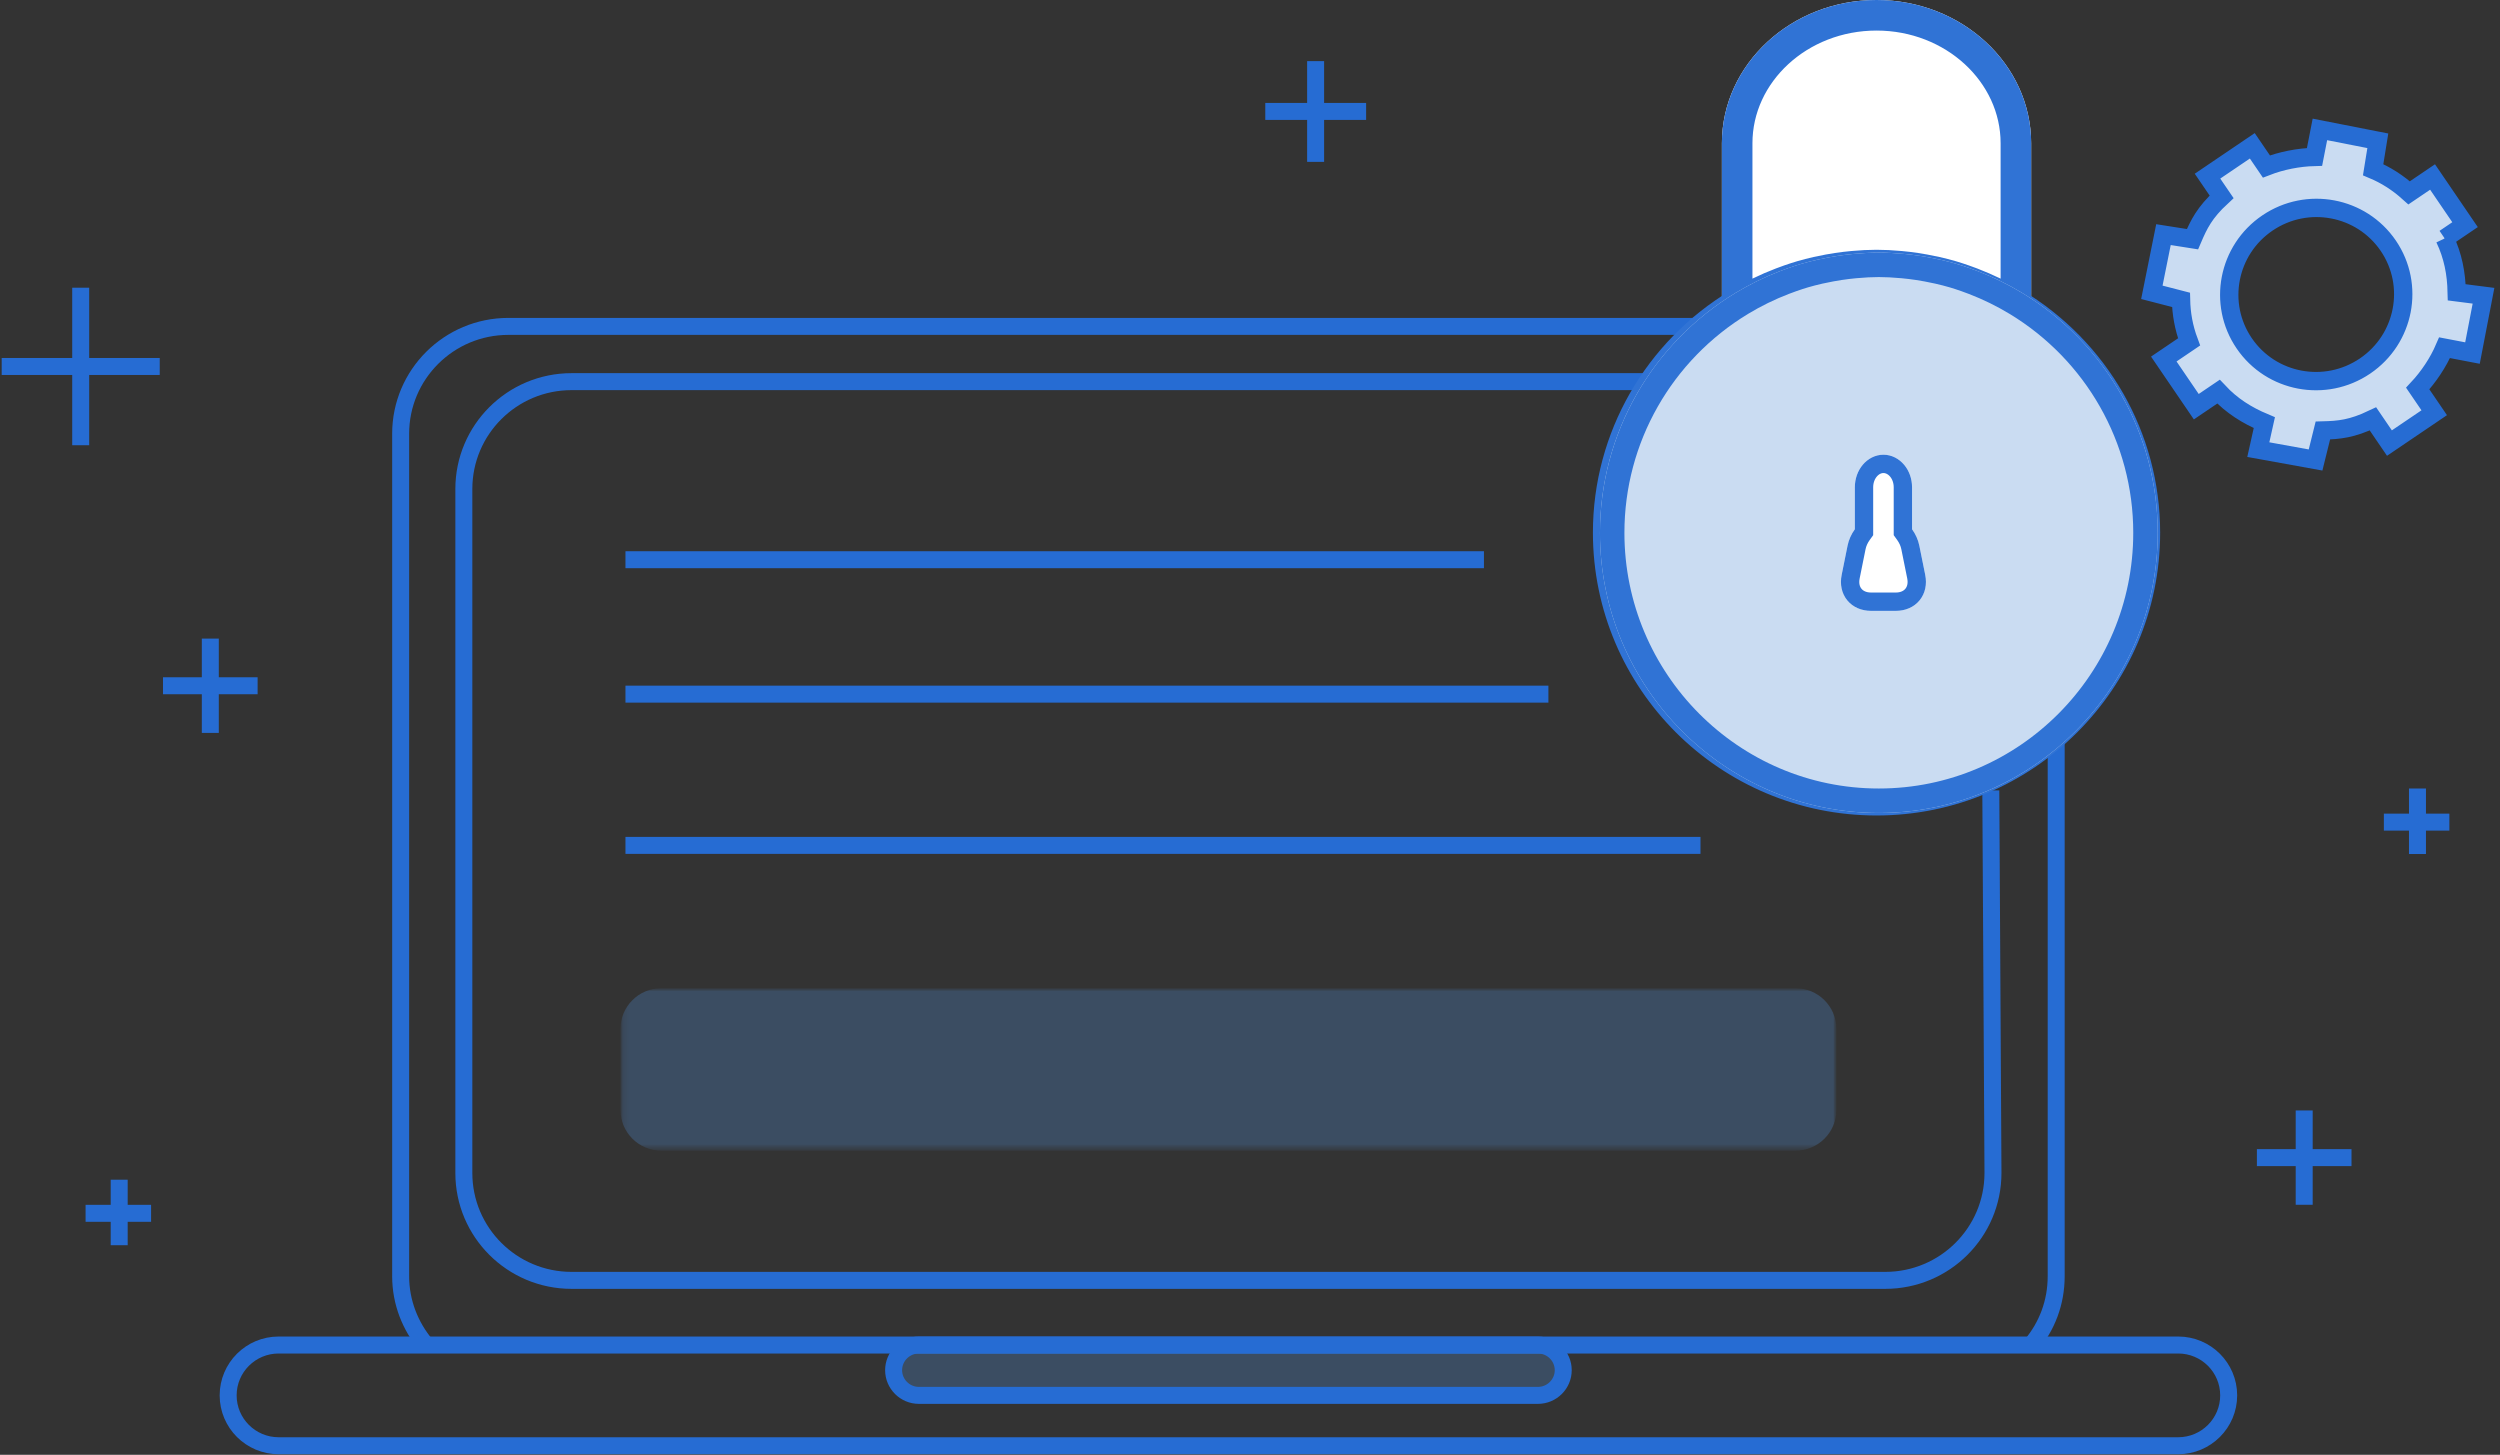 <?xml version="1.0" encoding="UTF-8"?>
<svg width="409px" height="238px" viewBox="0 0 409 238" version="1.1" xmlns="http://www.w3.org/2000/svg" xmlns:xlink="http://www.w3.org/1999/xlink">
    <rect x="0" y="0" width="409" height="238" fill="#333333" stroke="none"/>
    <!-- Generator: Sketch 46.2 (44496) - http://www.bohemiancoding.com/sketch -->
    <title>403</title>
    <desc>Created with Sketch.</desc>
    <defs>
        <rect id="path-1" x="0.648" y="0.638" width="109.548" height="8.239"></rect>
        <rect id="path-3" x="0.648" y="0.638" width="109.548" height="8.239"></rect>
        <rect id="path-5" x="0.091" y="0" width="198.923" height="26.573"></rect>
        <rect id="path-7" x="0.091" y="0" width="198.923" height="26.573"></rect>
        <path d="M71.3,48.875 L71.3,26.6 L71.3,23.436 C71.3,10.514 59.95,0 46,0 C32.05,0 20.7,10.514 20.7,23.436 L20.7,48.875 C8.243,57.089 0,71.164 0,87.138 C0,112.426 20.636,133 46,133 C71.364,133 92,112.426 92,87.138 C92,71.164 83.757,57.089 71.3,48.875 Z M46,128.414 C23.172,128.414 4.6,109.897 4.6,87.138 C4.6,72.148 12.684,59.036 24.709,51.806 C26.825,50.535 29.035,49.465 31.317,48.593 C31.722,48.44 32.129,48.288 32.538,48.146 C33.166,47.928 33.796,47.719 34.433,47.531 C35.215,47.304 36.009,47.103 36.809,46.921 C37.393,46.788 37.98,46.672 38.569,46.564 C39.417,46.41 40.273,46.273 41.14,46.172 C41.531,46.123 41.924,46.082 42.318,46.048 C43.534,45.94 44.758,45.862 46,45.862 C47.242,45.862 48.466,45.94 49.682,46.048 C50.076,46.084 50.467,46.126 50.86,46.172 C51.727,46.273 52.583,46.41 53.431,46.564 C54.02,46.672 54.607,46.788 55.191,46.921 C55.991,47.103 56.785,47.304 57.567,47.531 C58.204,47.717 58.834,47.928 59.462,48.146 C59.874,48.288 60.278,48.44 60.683,48.593 C62.965,49.465 65.175,50.535 67.291,51.806 C79.316,59.036 87.4,72.148 87.4,87.138 C87.4,109.897 68.828,128.414 46,128.414 Z" id="path-9"></path>
        <path d="M46.377,133 C21.221,133 0.754,112.437 0.754,87.164 C0.754,70.518 9.663,55.957 22.914,47.928 C25.246,46.517 27.682,45.328 30.196,44.361 C30.642,44.19 31.091,44.022 31.542,43.864 C32.234,43.622 32.928,43.39 33.631,43.182 C34.492,42.929 35.367,42.705 36.249,42.504 C36.893,42.356 37.539,42.227 38.188,42.107 C39.123,41.936 40.066,41.783 41.021,41.671 C41.452,41.618 41.886,41.572 42.319,41.534 C43.66,41.414 45.008,41.328 46.377,41.328 C47.746,41.328 49.094,41.414 50.435,41.534 C50.868,41.575 51.299,41.621 51.733,41.671 C52.688,41.783 53.631,41.936 54.566,42.107 C55.215,42.227 55.862,42.356 56.505,42.504 C57.387,42.705 58.262,42.929 59.124,43.182 C59.826,43.388 60.52,43.622 61.212,43.864 C61.666,44.022 62.112,44.19 62.558,44.361 C65.072,45.328 67.508,46.517 69.84,47.928 C83.091,55.957 92,70.518 92,87.164 C92,112.437 71.533,133 46.377,133 Z" id="path-10"></path>
        <path d="M51.811,86.585 L51.811,79.716 C51.811,76.779 49.712,74.39 47.131,74.39 C44.551,74.39 42.452,76.779 42.452,79.716 L42.452,86.586 C41.875,87.388 41.458,88.295 41.264,89.255 L40.297,94.049 C39.639,97.312 41.794,99.938 45.106,99.938 L49.156,99.938 C52.468,99.938 54.621,97.301 53.965,94.049 L52.999,89.255 C52.804,88.293 52.387,87.385 51.811,86.585 Z" id="path-11"></path>
    </defs>
    <g id="Page-1" stroke="none" stroke-width="1" fill="none" fill-rule="evenodd">
        <g id="403">
            <g id="Group-8" transform="translate(207, 10)" stroke="#266CD3" stroke-width="2.778">
                <path d="M8.236,0 L8.236,16.483" id="Shape"></path>
                <path d="M16.497,8.229 L0,8.229" id="Shape"></path>
            </g>
            <g id="Group-7-Copy-3" transform="translate(14, 193)" stroke="#266CD3" stroke-width="2.778">
                <path d="M5.5,0 L5.5,10.717" id="Shape"></path>
                <path d="M10.717,5.5 L0,5.5" id="Shape"></path>
            </g>
            <g id="Group-7-Copy-6" transform="translate(390, 129)" stroke="#266CD3" stroke-width="2.778">
                <path d="M5.5,0 L5.5,10.717" id="Shape"></path>
                <path d="M10.717,5.5 L0,5.5" id="Shape"></path>
            </g>
            <g id="Group-3-Copy" transform="translate(0, 14)">
                <g id="Group">
                    <path d="M69.696,206.044 C67.142,202.995 65.547,199.081 65.547,194.8 L65.547,56.965 C65.547,47.263 73.438,39.398 83.172,39.398 L256.902,39.398 L268.399,39.398 L275.185,39.398 L278.329,39.398" id="Shape" stroke="#266CD3" stroke-width="2.778"></path>
                    <path d="M336.391,101.695 L336.391,107.899 L336.391,194.797 C336.391,199.1 334.882,202.99 332.309,206.044" id="Shape" stroke="#266CD3" stroke-width="2.778"></path>
                    <path d="M325.696,115.314 L326.051,177.901 C326.051,187.603 318.16,195.468 308.426,195.468 L93.509,195.468 C83.776,195.468 75.885,187.603 75.885,177.901 L75.885,66.004 C75.885,56.302 83.776,48.437 93.509,48.437 L175.748,48.437 M168.618,48.437 L268.89,48.437" id="Shape" stroke="#266CD3" stroke-width="2.778"></path>
                    <path d="M356.346,206.044 L45.592,206.044 C41.025,206.044 37.326,209.734 37.326,214.284 C37.326,218.833 41.025,222.523 45.592,222.523 L356.346,222.523 C360.911,222.523 364.612,218.833 364.612,214.284 C364.612,209.734 360.911,206.044 356.346,206.044 L356.346,206.044 Z" id="Shape" stroke="#266CD3" stroke-width="2.778"></path>
                    <g id="Clipped" transform="translate(145.547, 205.406)">
                        <mask id="mask-2" fill="white">
                            <use xlink:href="#path-1"></use>
                        </mask>
                        <g id="Rectangle-path"></g>
                        <g id="Group" opacity="0.3" mask="url(#mask-2)">
                            <g id="Clipped">
                                <mask id="mask-4" fill="white">
                                    <use xlink:href="#path-3"></use>
                                </mask>
                                <g id="Rectangle-path"></g>
                                <path d="M106.064,8.877 L4.78,8.877 C2.507,8.877 0.648,7.024 0.648,4.756 C0.648,2.491 2.507,0.638 4.78,0.638 L106.064,0.638 C108.337,0.638 110.199,2.491 110.199,4.756 C110.199,7.024 108.337,8.877 106.064,8.877" id="Shape" fill="#4E8AD1" mask="url(#mask-4)"></path>
                            </g>
                        </g>
                    </g>
                    <path d="M251.612,214.284 L150.327,214.284 C148.054,214.284 146.195,212.431 146.195,210.162 C146.195,207.897 148.054,206.044 150.327,206.044 L251.612,206.044 C253.884,206.044 255.746,207.897 255.746,210.162 C255.746,212.431 253.884,214.284 251.612,214.284 L251.612,214.284 Z" id="Shape" stroke="#266CD3" stroke-width="2.778"></path>
                    <path d="M102.327,77.57 L242.774,77.57" id="Shape" stroke="#266CD3" stroke-width="2.778"></path>
                    <path d="M102.327,99.563 L253.319,99.563" id="Shape" stroke="#266CD3" stroke-width="2.778"></path>
                    <path d="M13.203,33.069 L13.203,58.84" id="Shape" stroke="#266CD3" stroke-width="2.778"></path>
                    <path d="M26.131,45.955 L0.276,45.955" id="Shape" stroke="#266CD3" stroke-width="2.778"></path>
                    <g id="Group-2" transform="translate(26.57, 90.38)" stroke="#266CD3" stroke-width="2.778">
                        <path d="M7.835,0.094 L7.835,15.523" id="Shape"></path>
                        <path d="M15.575,7.809 L0.096,7.809" id="Shape"></path>
                    </g>
                    <g id="Group-2-Copy" transform="translate(369.131, 167.577)" stroke="#266CD3" stroke-width="2.778">
                        <path d="M7.835,0.094 L7.835,15.523" id="Shape"></path>
                        <path d="M15.575,7.809 L0.096,7.809" id="Shape"></path>
                    </g>
                    <path d="M382.753,47.878 C375.163,49.928 367.34,45.472 365.279,37.925 C363.217,30.379 367.699,22.599 375.289,20.55 C382.877,18.501 390.701,22.956 392.763,30.503 C394.823,38.05 390.342,45.828 382.753,47.878 M401.876,32.383 L405.76,31.334 L403.274,22.23 L398.806,23.437 C397.55,21.17 396.106,19.406 394.471,17.941 L396.734,13.715 L388.381,8.872 L386.086,12.838 C383.547,12.037 380.723,11.655 378.13,11.757 L377.051,7.807 L368.506,10.114 L369.585,14.064 C366.074,15.61 364.607,17.099 362.825,19.066 L358.578,16.813 L353.71,25.119 L357.819,27.839 C357.153,29.925 356.756,32.186 356.825,34.774 L352.003,36.076 L354.49,45.179 L358.729,44.035 C360.027,46.943 361.852,49.2 364.166,51.271 L361.799,55.123 L370.102,59.777 L372.805,55.602 C375.342,56.402 377.353,56.904 381.168,56.472 L382.43,61.094 L390.975,58.787 L389.712,54.164 C392.002,52.948 394.258,51.247 396.04,49.28 L400.07,51.592 L404.83,43.315 L400.871,41.359 C401.814,38.408 402.235,35.544 401.876,32.383" id="Shape" stroke="#266CD3" stroke-width="3" fill="#CADCF2" transform="translate(378.882, 34.45) rotate(-19) translate(-378.882, -34.45) "></path>
                    <path d="M102.327,124.306 L278.2,124.306" id="Shape" stroke="#266CD3" stroke-width="2.778"></path>
                    <g id="Clipped" transform="translate(101.417, 147.674)">
                        <mask id="mask-6" fill="white">
                            <use xlink:href="#path-5"></use>
                        </mask>
                        <g id="Rectangle-path"></g>
                        <g id="Group" opacity="0.3" mask="url(#mask-6)">
                            <g id="Clipped">
                                <mask id="mask-8" fill="white">
                                    <use xlink:href="#path-7"></use>
                                </mask>
                                <g id="Rectangle-path"></g>
                                <path d="M192.347,26.573 L6.758,26.573 C3.092,26.573 0.091,23.585 0.091,19.929 L0.091,6.642 C0.091,2.988 3.092,-0.003 6.758,-0.003 L192.347,-0.003 C196.013,-0.003 199.014,2.988 199.014,6.642 L199.014,19.929 C199.014,23.585 196.013,26.573 192.347,26.573" id="Shape" fill="#4E8AD1" mask="url(#mask-8)"></path>
                            </g>
                        </g>
                    </g>
                </g>
            </g>
            <g id="Group-11" transform="translate(261, 0)">
                <g id="Shape">
                    <use fill="#FFFFFF" fill-rule="evenodd" xlink:href="#path-9"></use>
                    <path stroke="#3073D5" stroke-width="5" d="M68.8,23.436 L68.8,50.221 L69.924,50.962 C82.049,58.958 89.5,72.431 89.5,87.138 C89.5,111.044 69.985,130.5 46,130.5 C22.015,130.5 2.5,111.044 2.5,87.138 C2.5,72.431 9.951,58.958 22.076,50.962 L23.2,50.221 L23.2,23.436 C23.2,11.939 33.39,2.5 46,2.5 C58.61,2.5 68.8,11.939 68.8,23.436 Z M46,130.914 C21.793,130.914 2.1,111.279 2.1,87.138 C2.1,71.648 10.305,57.549 23.422,49.662 C25.652,48.324 27.993,47.186 30.43,46.256 C30.926,46.067 31.325,45.921 31.719,45.784 C32.458,45.528 33.099,45.319 33.736,45.131 C34.547,44.895 35.385,44.681 36.254,44.484 C36.842,44.35 37.452,44.227 38.123,44.104 C39.121,43.923 39.996,43.788 40.835,43.69 C41.253,43.639 41.676,43.594 42.097,43.558 C43.556,43.428 44.788,43.362 46,43.362 C47.212,43.362 48.444,43.428 49.915,43.559 C50.322,43.597 50.732,43.64 51.149,43.688 C52.004,43.788 52.879,43.923 53.881,44.105 C54.548,44.227 55.158,44.35 55.743,44.483 C56.615,44.681 57.453,44.895 58.266,45.131 C58.881,45.31 59.494,45.511 60.278,45.783 C60.667,45.917 61.041,46.055 61.575,46.258 C64.007,47.186 66.348,48.324 68.579,49.663 C81.695,57.549 89.9,71.648 89.9,87.138 C89.9,111.279 70.207,130.914 46,130.914 Z"></path>
                </g>
                <g id="Path">
                    <use fill="#CADCF2" fill-rule="evenodd" xlink:href="#path-10"></use>
                    <path stroke="#3073D5" stroke-width="4" d="M46.377,131 C70.426,131 90,111.335 90,87.164 C90,71.658 81.848,57.542 68.805,49.639 C66.587,48.298 64.259,47.158 61.844,46.229 C61.302,46.021 60.928,45.883 60.552,45.752 C59.753,45.472 59.147,45.273 58.562,45.101 C57.763,44.867 56.931,44.653 56.058,44.454 C55.482,44.321 54.875,44.198 54.207,44.074 C53.2,43.891 52.332,43.755 51.499,43.658 C51.075,43.608 50.66,43.564 50.257,43.526 C48.778,43.394 47.554,43.328 46.377,43.328 C45.2,43.328 43.976,43.394 42.495,43.526 C42.083,43.563 41.673,43.606 41.254,43.658 C40.423,43.755 39.554,43.891 38.551,44.074 C37.879,44.198 37.272,44.321 36.693,44.454 C35.823,44.653 34.991,44.867 34.201,45.099 C33.59,45.28 32.952,45.49 32.203,45.752 C31.819,45.886 31.419,46.034 30.914,46.227 C28.495,47.158 26.167,48.298 23.951,49.639 C10.907,57.542 2.754,71.658 2.754,87.164 C2.754,111.335 22.328,131 46.377,131 Z"></path>
                </g>
                <g id="Combined-Shape">
                    <use fill="#FFFFFF" fill-rule="evenodd" xlink:href="#path-11"></use>
                    <path stroke="#3073D5" stroke-width="3" d="M50.594,87.461 L50.311,87.069 L50.311,79.716 C50.311,77.567 48.837,75.89 47.131,75.89 C45.425,75.89 43.952,77.567 43.952,79.716 L43.952,87.07 L43.669,87.463 C43.201,88.113 42.881,88.826 42.734,89.552 L41.768,94.345 C41.297,96.676 42.738,98.438 45.106,98.438 L49.156,98.438 C51.52,98.438 52.964,96.669 52.495,94.345 L51.528,89.552 C51.381,88.824 51.062,88.111 50.594,87.461 Z"></path>
                </g>
            </g>
        </g>
    </g>
</svg>